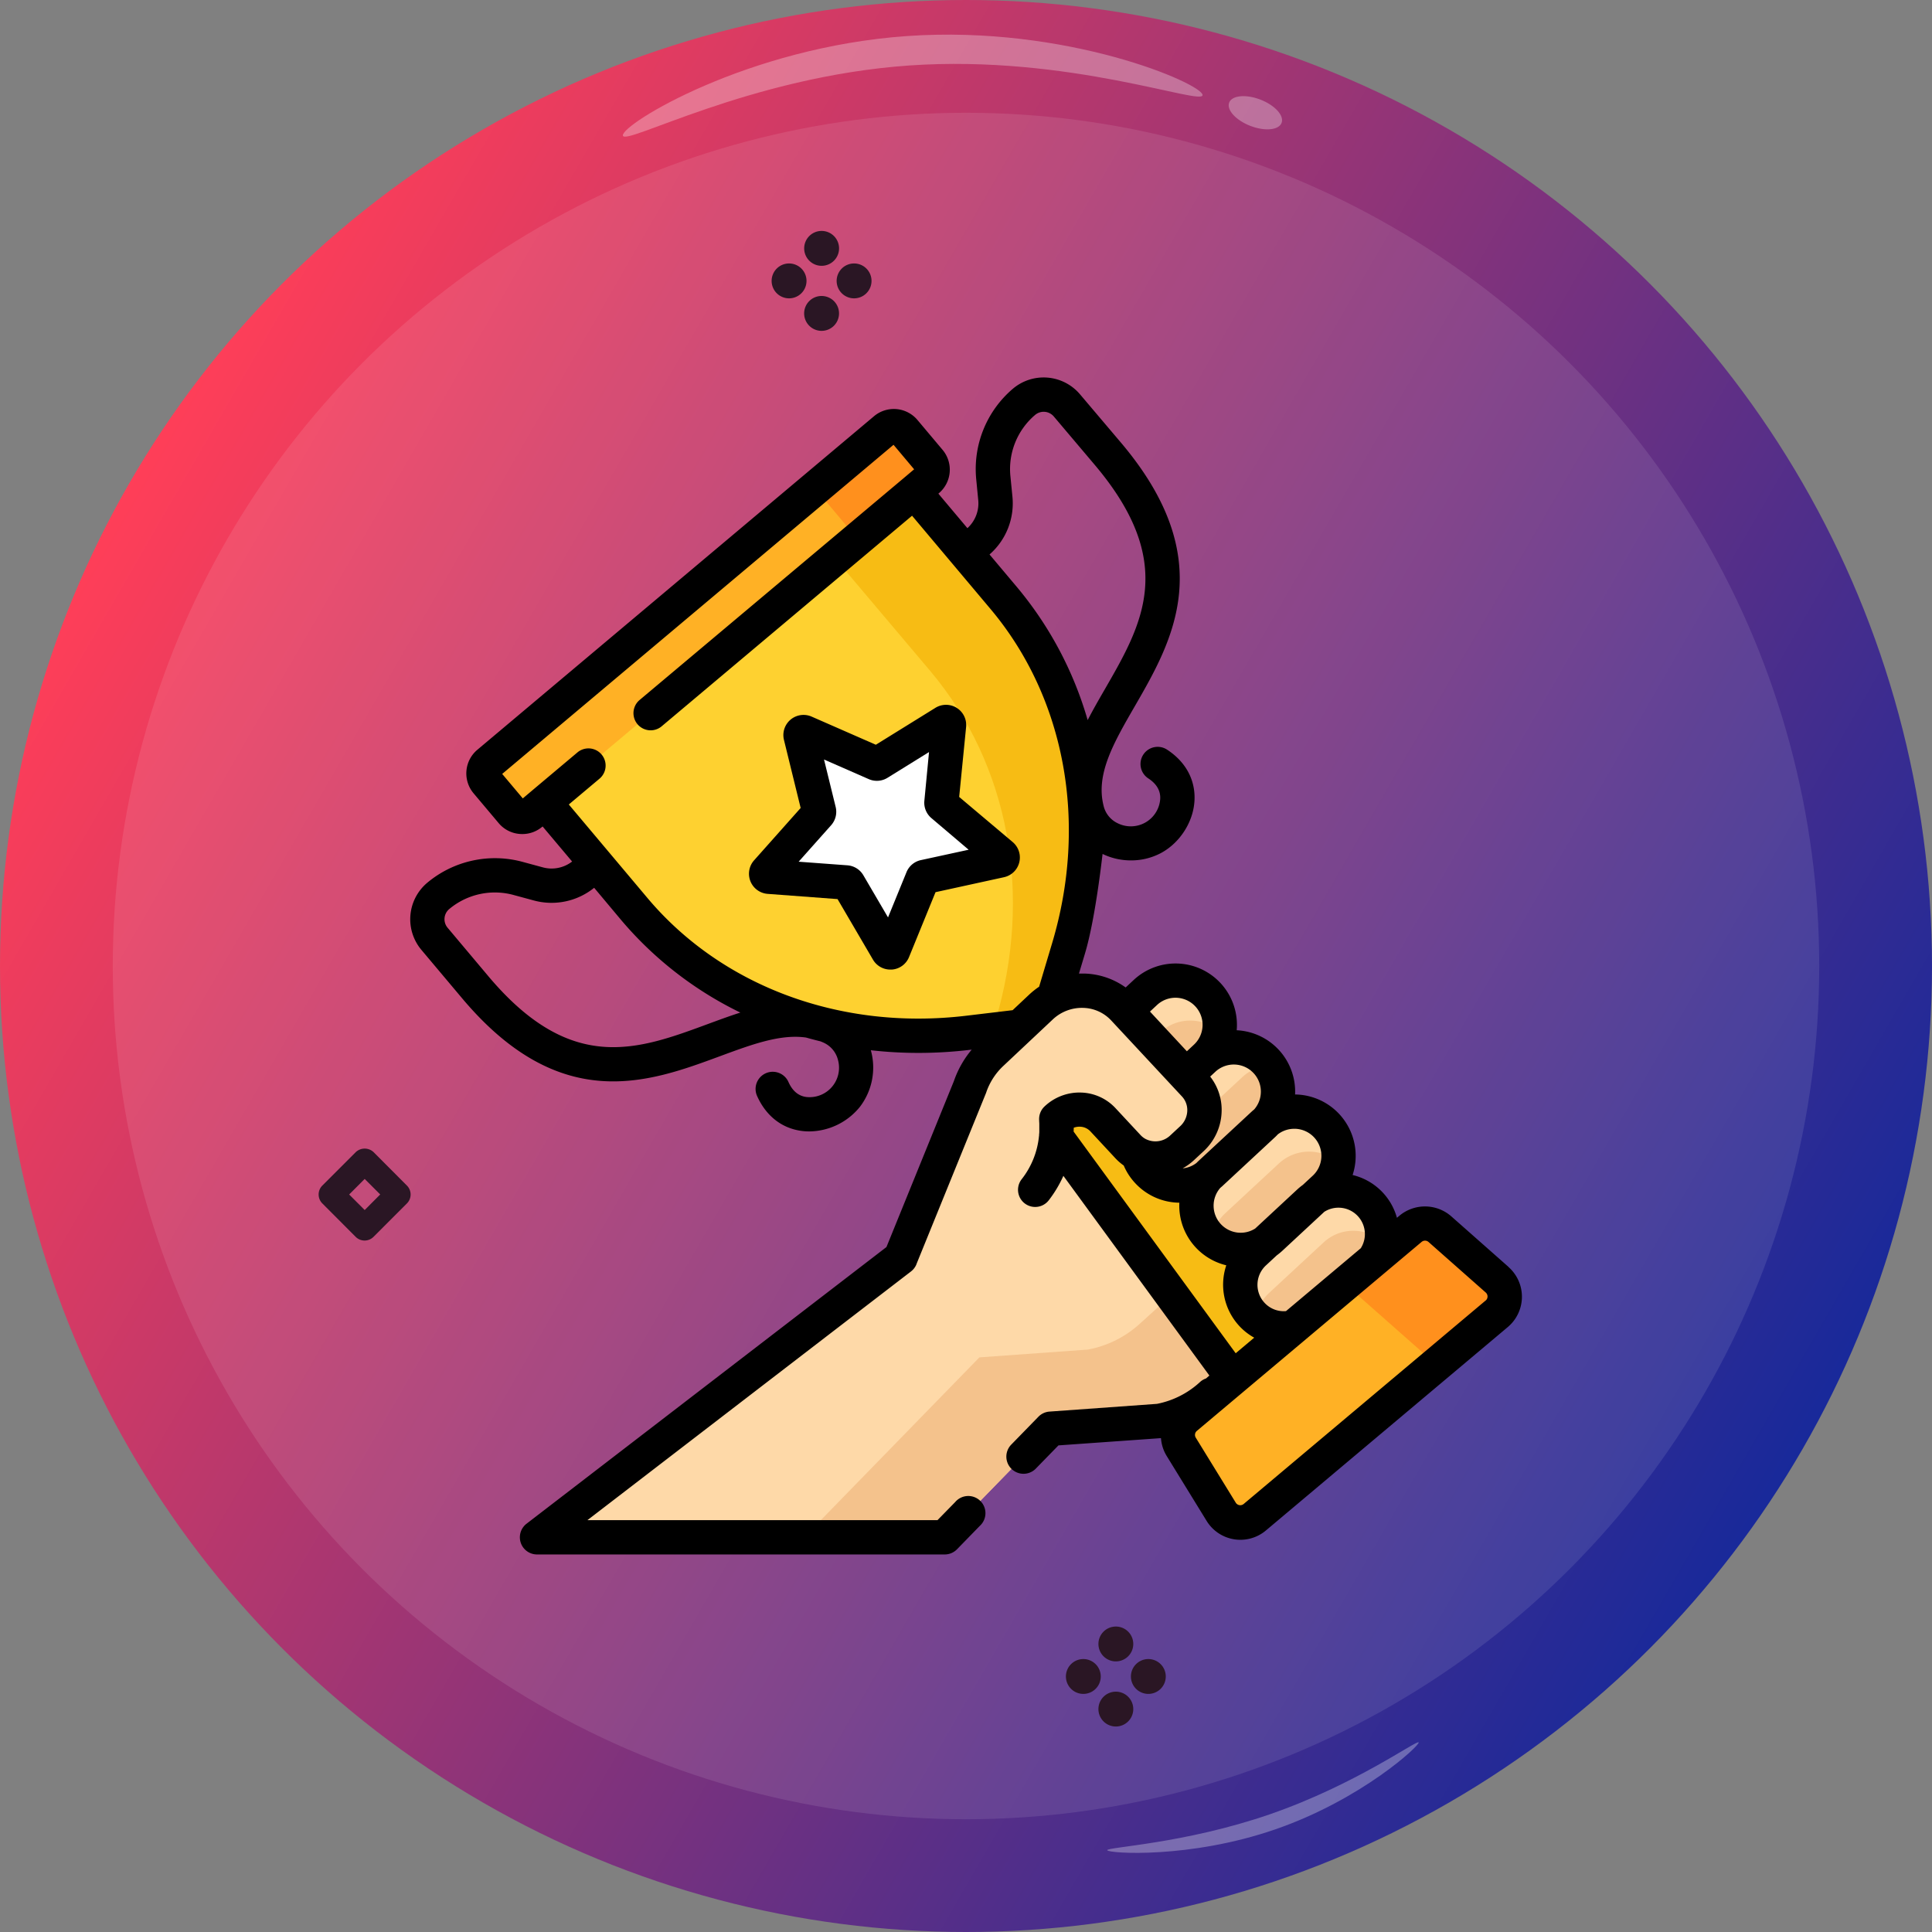 <svg xmlns="http://www.w3.org/2000/svg" xmlns:xlink="http://www.w3.org/1999/xlink" viewBox="0 0 1070.12 1070.12"><rect x="0" y="0" width="1070.12" height="1070.12" fill="#808080" stroke="none"/><defs><style>.cls-1{fill:url(#linear-gradient);}.cls-2,.cls-4{fill:#fff;}.cls-2{opacity:0.1;}.cls-3{opacity:0.3;}.cls-5{fill:#fed9a8;}.cls-6{fill:#f4c28c;}.cls-7{fill:#e8d06b;}.cls-8{fill:#f7bc14;}.cls-9{fill:#fed130;}.cls-10{fill:#ffb125;}.cls-11{fill:#ff901d;}.cls-12{fill:#2a1624;}</style><linearGradient id="linear-gradient" x1="71.61" y1="267.48" x2="998.51" y2="802.63" gradientTransform="translate(0.01 -0.01)" gradientUnits="userSpaceOnUse"><stop offset="0" stop-color="#ff3e58"/><stop offset="1" stop-color="#18299a"/></linearGradient></defs><title>b11</title><g id="Layer_2" data-name="Layer 2"><g id="Layer_1-2" data-name="Layer 1"><circle class="cls-1" cx="535.06" cy="535.06" r="535.06"/><circle class="cls-2" cx="535.06" cy="535.06" r="472.6"/><g class="cls-3"><path class="cls-4" d="M666.09,52.6c-.44-6.29-74.92-38.81-163.58-32.64S344.59,68.68,345,75s70-32.56,158.61-38.73S666.53,58.89,666.09,52.6Z"/></g><g class="cls-3"><ellipse class="cls-4" cx="695.34" cy="62.45" rx="7.79" ry="15.57" transform="translate(385.45 688.04) rotate(-68.78)"/></g><g class="cls-3"><path class="cls-4" d="M785.79,965.11c-.61-1.77-34.57,23.23-82.2,39.73s-90.92,18.23-90.31,20,45.57,4.88,93.21-11.61S786.4,966.87,785.79,965.11Z"/></g><path class="cls-5" d="M642,787l-60.08,4.32-58.65,60.21H297.41L498.81,696.7l59.3-98.84a29.26,29.26,0,0,1,46.26-5.14L715.63,678a34,34,0,0,1,2.17,52.1L671,772.51A58.5,58.5,0,0,1,642,787Z"/><path class="cls-6" d="M715.63,678l-27.2-20.84a33.92,33.92,0,0,1-10.1,33.46L631.56,733a58.52,58.52,0,0,1-29,14.52l-60.08,4.32-97.1,99.68h77.92l58.65-60.21L642,787a58.5,58.5,0,0,0,29-14.51l46.77-42.46A34,34,0,0,0,715.63,678Z"/><path class="cls-7" d="M631,629.45l11.23,12.08a20.64,20.64,0,0,1-17.39-6.4l-10.21-11A17.84,17.84,0,0,1,631,629.45Z"/><polygon class="cls-8" points="775.58 732.81 704.25 792.8 516.2 535.59 553.22 504.45 775.58 732.81"/><path class="cls-9" d="M289.84,430.33l61.45,73.08c43.58,51.82,112.24,77.28,185,68.6l43.12-5.15,12.46-41.6c21-70.16,7.71-142.17-35.87-194L494.52,258.2Z"/><path class="cls-8" d="M556,331.27,494.52,258.2l-43.91,36.92,64.8,76.71c43.58,51.82,56.89,123.83,35.87,194l-1.37,4.55,29.47-3.52,12.46-41.59C612.87,455.1,599.55,383.09,556,331.27Z"/><path class="cls-10" d="M513.86,265.93,294.14,450.72a7.58,7.58,0,0,1-10.67-.92l-13.9-16.53a7.57,7.57,0,0,1,.92-10.67L490.21,237.81a7.58,7.58,0,0,1,10.67.92l13.9,16.53A7.57,7.57,0,0,1,513.86,265.93Z"/><path class="cls-11" d="M514.78,255.26l-13.9-16.53a7.58,7.58,0,0,0-10.67-.92L451.4,270.46l23.65,28.12,38.82-32.65A7.57,7.57,0,0,0,514.78,255.26Z"/><path class="cls-4" d="M445.75,405.63l39.32,17.24a1.67,1.67,0,0,0,1.55-.11l36.49-22.62a1.67,1.67,0,0,1,2.55,1.58l-4.24,42.73a1.66,1.66,0,0,0,.58,1.44l32.8,27.71a1.68,1.68,0,0,1-.73,2.92l-41.94,9.17a1.65,1.65,0,0,0-1.19,1l-16.23,39.75a1.67,1.67,0,0,1-3,.21L470,489.59a1.68,1.68,0,0,0-1.32-.82l-42.82-3.15a1.67,1.67,0,0,1-1.13-2.78l28.55-32.07a1.69,1.69,0,0,0,.37-1.51l-10.24-41.7A1.68,1.68,0,0,1,445.75,405.63Z"/><path class="cls-10" d="M829,727.65,695,840.34a12.45,12.45,0,0,1-18.61-3l-22.14-36a12.44,12.44,0,0,1,2.59-16L781.29,680.62a12.44,12.44,0,0,1,16.24.2l31.69,28A12.45,12.45,0,0,1,829,727.65Z"/><path class="cls-11" d="M829.22,708.81l-31.69-28a12.44,12.44,0,0,0-16.24-.2L745,711.16l50.53,44.64L829,727.65A12.45,12.45,0,0,0,829.22,708.81Z"/><path class="cls-6" d="M693.44,728.07h0a24.14,24.14,0,0,0,34.13,1.27l30.23-28.08a24.14,24.14,0,0,0,1.26-34.12h0a24.15,24.15,0,0,0-34.13-1.27L694.71,694A24.13,24.13,0,0,0,693.44,728.07Z"/><path class="cls-5" d="M694.71,694l30.22-28.08a24.15,24.15,0,0,1,34.13,1.27h0a24.05,24.05,0,0,1,6.14,20.27,24.14,24.14,0,0,0-32.07.71L702.9,716.2A24.07,24.07,0,0,0,695.5,730a25.37,25.37,0,0,1-2.06-2h0A24.15,24.15,0,0,1,694.71,694Z"/><path class="cls-6" d="M669.23,684.5h0a24.5,24.5,0,0,0,34.64,1.28l29.7-27.58a24.52,24.52,0,0,0,1.28-34.64h0a24.51,24.51,0,0,0-34.65-1.28l-29.69,27.58A24.51,24.51,0,0,0,669.23,684.5Z"/><path class="cls-5" d="M670.51,649.86l29.69-27.58a24.51,24.51,0,0,1,34.65,1.28h0a24.48,24.48,0,0,1,6.27,20.32,24.51,24.51,0,0,0-32.75.55L678.67,672a24.44,24.44,0,0,0-7.55,14.31,25,25,0,0,1-1.89-1.83h0A24.51,24.51,0,0,1,670.51,649.86Z"/><path class="cls-6" d="M635.71,648.89h0a24.52,24.52,0,0,0,34.65,1.28l29.69-27.59A24.5,24.5,0,0,0,701.33,588h0a24.5,24.5,0,0,0-34.64-1.28L637,614.25A24.52,24.52,0,0,0,635.71,648.89Z"/><path class="cls-5" d="M637,614.25l29.7-27.58A24.5,24.5,0,0,1,701.33,588h0a27,27,0,0,1,1.77,2.13,24.46,24.46,0,0,0-15,6.49l-29.69,27.58a24.52,24.52,0,0,0-3,32.51,24.49,24.49,0,0,1-19.7-7.77h0A24.52,24.52,0,0,1,637,614.25Z"/><path class="cls-6" d="M603.43,611.94h0a24.51,24.51,0,0,0,34.65,1.28l29.69-27.58A24.51,24.51,0,0,0,669.05,551h0a24.5,24.5,0,0,0-34.64-1.28L604.72,577.3A24.52,24.52,0,0,0,603.43,611.94Z"/><path class="cls-5" d="M604.72,577.3l29.69-27.58A24.5,24.5,0,0,1,669.05,551h0a24.44,24.44,0,0,1,6.28,20.3,24.51,24.51,0,0,0-32.77.54l-29.69,27.58a24.42,24.42,0,0,0-7.56,14.33,24.61,24.61,0,0,1-1.88-1.81h0A24.52,24.52,0,0,1,604.72,577.3Z"/><path class="cls-5" d="M660.17,630.7l-5.51,5.11c-8.66,8.05-22,7.74-29.87-.69l-13.86-14.91a18.22,18.22,0,0,0-25.84-.51h0c4.18,64.58-86.28,77-86.28,77l38.45-94.57a45.29,45.29,0,0,1,11.93-18.58l27.3-25.7c13.28-12.49,33.91-12.09,46,.89l39.17,42.08C669.51,609.25,668.84,622.64,660.17,630.7Z"/><path d="M535.12,402.66a11.18,11.18,0,0,0-17-10.6l-33,20.45-35.55-15.58a11.17,11.17,0,0,0-15.34,12.9l9.25,37.7-25.8,29a11.18,11.18,0,0,0,7.53,18.58L463.91,498l19.6,33.5a11.11,11.11,0,0,0,9.63,5.54l.82,0a11.12,11.12,0,0,0,9.55-6.93l14.67-35.94,37.93-8.29a11.18,11.18,0,0,0,4.82-19.46l-29.65-25Zm1.41,68L510.1,476.4a11.16,11.16,0,0,0-8,6.69l-10.23,25.06-13.67-23.36a11.18,11.18,0,0,0-8.83-5.5l-27-2,18-20.22a11.19,11.19,0,0,0,2.5-10.1l-6.45-26.28,24.78,10.86a11.17,11.17,0,0,0,10.38-.73l23-14.26L512,443.51a11.16,11.16,0,0,0,3.91,9.64Z"/><path d="M835.51,701.69l-31.69-28a22.1,22.1,0,0,0-28.65-.35l-1.42,1.2a33.54,33.54,0,0,0-24.55-23.71,34,34,0,0,0-31.06-44.59h-.81A34,34,0,0,0,685,570.65a34,34,0,0,0-57-27.9l-4.51,4.2a41,41,0,0,0-22.73-7.7c-1.05,0-2.09,0-3.13,0L601,528c6.07-20.25,9.84-56.94,9.73-55l1,.47a36.11,36.11,0,0,0,14.66,3.1,35.24,35.24,0,0,0,16.51-4c10.6-5.61,18.13-17.34,18.72-29.18.57-11.28-4.73-21.23-14.94-28a9.51,9.51,0,1,0-10.55,15.82c4.54,3,6.73,6.81,6.51,11.25a16.31,16.31,0,0,1-23.16,13.72,14.34,14.34,0,0,1-8.25-10c-4.36-17.46,5.65-34.78,17.23-54.84,21-36.34,47.08-81.57-7.56-146.15L598.2,218.4A26.38,26.38,0,0,0,561,215.34a58.42,58.42,0,0,0-20.27,50.21L541.84,277a18.54,18.54,0,0,1-6,15.55l12.25,14.57a37.58,37.58,0,0,0,12.69-32l-1.13-11.43a39.36,39.36,0,0,1,13.67-33.85,7.35,7.35,0,0,1,10.38.85l22.63,26.75c46,54.38,26.38,88.37,5.61,124.36-3.25,5.63-6.53,11.31-9.49,17.07a201.85,201.85,0,0,0-39.18-73.71l-43.52-51.74.25-.2a17.08,17.08,0,0,0,2.08-24.06l-13.91-16.54a17.08,17.08,0,0,0-24.06-2.08L264.37,415.32a17.1,17.1,0,0,0-2.08,24.06l13.91,16.53a16.9,16.9,0,0,0,11.6,6q.75.06,1.5.06a16.91,16.91,0,0,0,11-4l.24-.2,16.35,19.43a18.58,18.58,0,0,1-16.23,3.22l-11.07-3a58.43,58.43,0,0,0-52.92,11.52,26.38,26.38,0,0,0-3.25,37.2l22.55,26.81c54.45,64.75,103.42,46.64,142.78,32.09,17.76-6.56,33.54-12.39,47.71-10.35h0c2.63.74,5.27,1.44,7.94,2.09h0c.44.17.88.34,1.31.54a14.3,14.3,0,0,1,8.45,9.8,16.31,16.31,0,0,1-17.43,20.51c-4.42-.52-7.78-3.32-10-8.3A9.5,9.5,0,0,0,419.32,607c5,11.21,13.9,18.13,25.11,19.46a31.15,31.15,0,0,0,3.74.22A36.45,36.45,0,0,0,476.35,613a35.83,35.83,0,0,0,6.19-30.57c-.06-.24-.14-.47-.2-.71a235.5,235.5,0,0,0,26.28,1.48,241.15,241.15,0,0,0,28.76-1.72l.84-.1a55.1,55.1,0,0,0-9.88,17.47L491,690.73,291.62,844a9.5,9.5,0,0,0,5.79,17H523.28a9.52,9.52,0,0,0,6.81-2.87l12.58-12.92A9.51,9.51,0,1,0,529.05,832l-9.78,10H325.37L504.6,704.24l.38-.32.25-.22a8.79,8.79,0,0,0,.85-.88l.15-.19c.23-.3.45-.6.65-.92a1.74,1.74,0,0,1,.11-.18,10.68,10.68,0,0,0,.59-1.17l0-.08,38.45-94.57c.08-.18.15-.37.21-.55a36,36,0,0,1,9.43-14.69L583,564.78a23.52,23.52,0,0,1,17.06-6.52,21.92,21.92,0,0,1,15.46,7h0l39.17,42.07h0a11.05,11.05,0,0,1,2.93,8,12.14,12.14,0,0,1-3.93,8.47l-5.51,5.12a11.91,11.91,0,0,1-13.42,2.06l-.34-.17a10.63,10.63,0,0,1-2.67-2.09l-13.87-14.91a27.07,27.07,0,0,0-19.06-8.65,28.06,28.06,0,0,0-20.25,7.69,9.52,9.52,0,0,0-3,6.48,7.51,7.51,0,0,0,0,1.06v0c0,.73.08,1.44.09,2.15,0,.4,0,.8,0,1.19v.92c0,.51,0,1,0,1.51,0,.18,0,.36,0,.55q0,.84-.12,1.68c0,.07,0,.15,0,.22,0,.24,0,.47-.06.71a45.85,45.85,0,0,1-9.63,23.9,9.5,9.5,0,0,0,15.06,11.6A66.91,66.91,0,0,0,589,651.3l80.86,110.6L668,763.52a9.37,9.37,0,0,0-3.35,2,48.94,48.94,0,0,1-23.82,12.07l-59.53,4.28a9.49,9.49,0,0,0-6.13,2.85l-15.2,15.6a9.51,9.51,0,0,0,13.62,13.27l12.68-13,56.47-4,.32,0a21.82,21.82,0,0,0,3.14,9.83l22.14,36a21.94,21.94,0,0,0,32.82,5.31l134-112.69a21.94,21.94,0,0,0,.4-33.24ZM392.12,567.19c-39,14.41-75.8,28-121.64-26.49l-22.55-26.82a7.34,7.34,0,0,1,.91-10.37,39.37,39.37,0,0,1,35.68-7.77l11.07,3a37.55,37.55,0,0,0,33.51-7L344,509.53a201.93,201.93,0,0,0,66.08,51.33C404.07,562.77,398.07,565,392.12,567.19Zm190.61-44.66-7.17,24a43.73,43.73,0,0,0-5.58,4.45l-9.1,8.56-25.75,3.07c-69.23,8.27-135.23-16.13-176.56-65.27l-43.51-51.74,17-14.29a9.5,9.5,0,1,0-12.23-14.55l-24.26,20.4h0l-6,5.07-11.41-13.56,216.76-182.3,11.41,13.57-6,5.07h0L354.1,387.87a9.51,9.51,0,0,0,12.23,14.56L505.18,285.65l43.52,51.74C590,386.53,602.75,455.74,582.73,522.53ZM741.91,668.94a14.62,14.62,0,0,1,11.82,22.44L712.3,726.22a14.49,14.49,0,0,1-11.89-4.61,14.66,14.66,0,0,1,.76-20.69l6-5.57a36.94,36.94,0,0,0,3.16-2.6l23.19-21.54A14.6,14.6,0,0,1,741.91,668.94ZM707.79,628.3a14.91,14.91,0,0,1,9.08-3.07h.57a15,15,0,0,1,9.66,26l-5.48,5.09a33.41,33.41,0,0,0-3.16,2.59l-23.21,21.56A15,15,0,0,1,676.19,678a15,15,0,0,1-.32-20c.32-.28.64-.56,1-.86l29.69-27.58C707,629.14,707.38,628.73,707.79,628.3Zm-50.39-46-20.44-22,3.92-3.65a15,15,0,1,1,20.42,22Zm3.73,60.49,5.51-5.12a31,31,0,0,0,10-21.71,29.85,29.85,0,0,0-6.33-19.65l2.87-2.67a15,15,0,0,1,21.2.79,15,15,0,0,1,.33,20.05c-.32.28-.65.55-1,.84L664,642.9c-.44.41-.87.82-1.28,1.25a14.79,14.79,0,0,1-7.66,3A31.83,31.83,0,0,0,661.13,642.78Zm-66.45-16c0-.71.05-1.43.06-2.15a6.18,6.18,0,0,1,.83-.27,8.93,8.93,0,0,1,2.63-.3,8.15,8.15,0,0,1,5.77,2.59l13.86,14.91a29.53,29.53,0,0,0,4.6,4,33.46,33.46,0,0,0,6.31,9.72,33.8,33.8,0,0,0,23.68,10.86h.81a34,34,0,0,0,26,34.69,33.68,33.68,0,0,0,7.22,33.63,33.28,33.28,0,0,0,8.25,6.46l-10.26,8.63Zm228.19,93.56-134,112.68a2.94,2.94,0,0,1-4.39-.7l-22.14-36a2.91,2.91,0,0,1,.61-3.78L787.4,687.9h0a2.94,2.94,0,0,1,3.83,0l31.69,28a2.94,2.94,0,0,1,0,4.44Z"/><path class="cls-12" d="M455.08,147.23a9.66,9.66,0,1,0-9.65-9.66A9.66,9.66,0,0,0,455.08,147.23Z"/><path class="cls-12" d="M455.08,163.94a9.66,9.66,0,1,0,9.65,9.65A9.65,9.65,0,0,0,455.08,163.94Z"/><path class="cls-12" d="M437.08,145.93a9.66,9.66,0,1,0,9.64,9.67A9.65,9.65,0,0,0,437.08,145.93Z"/><path class="cls-12" d="M473.08,145.93a9.66,9.66,0,1,0,9.65,9.66A9.65,9.65,0,0,0,473.08,145.93Z"/><path class="cls-12" d="M206.94,638.17a7.2,7.2,0,0,0-9.9,0l-18.5,18.5a7,7,0,0,0,0,9.9h0L197,685.08a7,7,0,0,0,9.89,0h0l18.5-18.51a7,7,0,0,0,0-9.89h0ZM202,670.23l-8.6-8.61L202,653l8.6,8.6Z"/><path class="cls-12" d="M618.06,920.23a9.65,9.65,0,1,0-9.65-9.65A9.65,9.65,0,0,0,618.06,920.23Z"/><path class="cls-12" d="M618.06,937a9.65,9.65,0,1,0,9.65,9.65A9.65,9.65,0,0,0,618.06,937Z"/><path class="cls-12" d="M600.06,918.94a9.65,9.65,0,1,0,9.64,9.67A9.66,9.66,0,0,0,600.06,918.94Z"/><path class="cls-12" d="M636.06,918.94a9.65,9.65,0,1,0,9.65,9.65A9.65,9.65,0,0,0,636.06,918.94Z"/></g></g></svg>